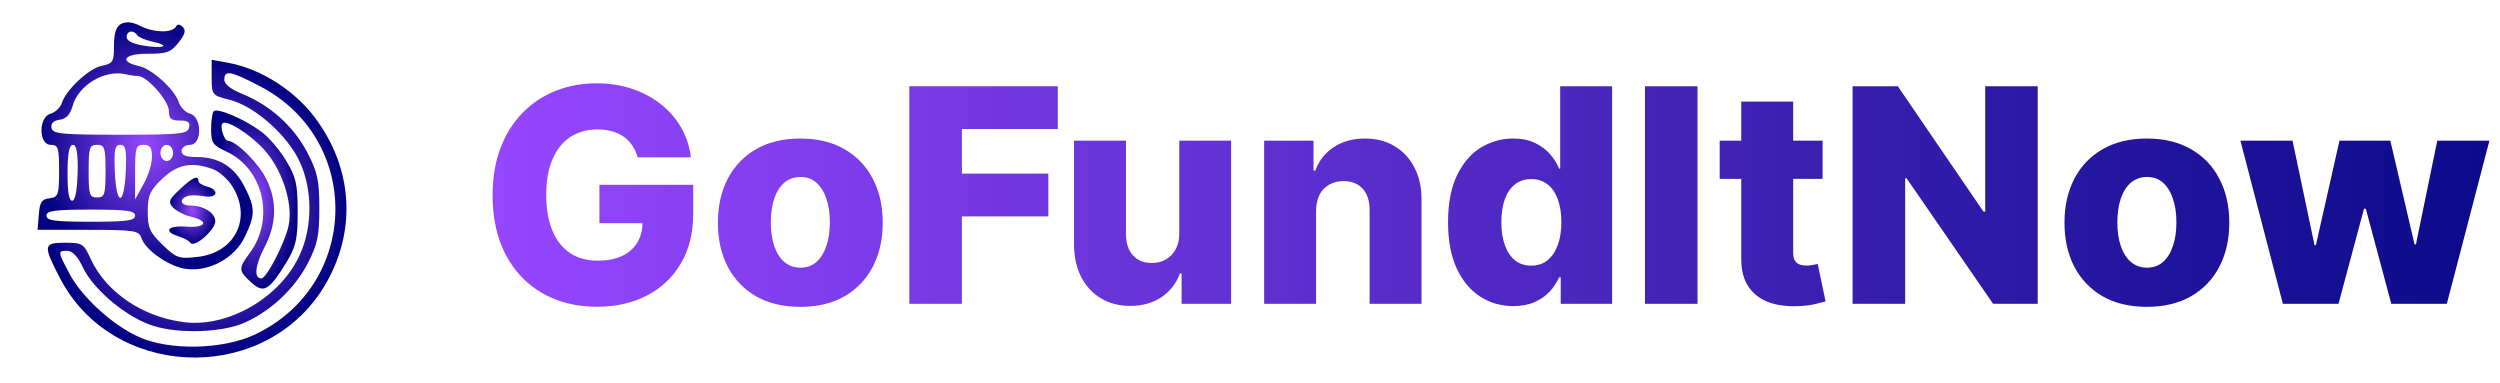 <svg width="209" height="32" viewBox="0 0 209 32" fill="none" xmlns="http://www.w3.org/2000/svg">
<path d="M10.129 1.992C9.705 2.229 9.529 2.771 9.529 3.82C9.529 5.173 9.458 5.308 8.47 5.511C7.411 5.748 5.505 7.507 5.152 8.658C5.011 9.03 4.588 9.402 4.235 9.504C3.211 9.774 3.211 12.109 4.235 12.109C4.87 12.109 4.941 12.346 4.941 14.274C4.941 16.271 4.87 16.474 4.164 16.575C3.494 16.643 3.317 16.913 3.247 17.928L3.141 19.214H7.376C11.258 19.214 11.611 19.282 11.823 19.891C12.141 20.872 13.976 22.192 15.423 22.462C17.364 22.801 19.623 21.616 20.47 19.789C21.352 17.962 21.352 17.387 20.435 15.594C19.588 13.936 18.282 13.124 16.411 13.124C15.564 13.124 15.176 12.989 15.176 12.617C15.176 12.346 15.494 12.109 15.882 12.109C16.905 12.109 16.905 9.774 15.882 9.504C15.529 9.402 15.105 8.996 14.964 8.59C14.611 7.474 12.705 5.748 11.576 5.511C9.882 5.139 10.411 4.462 12.388 4.496C13.976 4.496 14.294 4.361 14.929 3.549C15.458 2.906 15.564 2.534 15.282 2.263C14.999 1.992 14.823 1.992 14.682 2.263C14.329 2.771 12.847 2.737 11.717 2.162C11.046 1.823 10.552 1.789 10.129 1.992ZM11.47 2.94C11.576 3.109 12.141 3.346 12.741 3.481C14.294 3.82 13.729 4.09 12.035 3.82C11.152 3.684 10.588 3.413 10.588 3.109C10.588 2.568 11.152 2.466 11.47 2.94ZM11.541 6.357C12.282 6.357 14.117 8.421 14.117 9.267C14.117 9.91 14.294 10.079 15.035 10.079C15.705 10.079 15.917 10.214 15.811 10.654C15.705 11.195 15.141 11.263 10.058 11.263C5.082 11.263 4.411 11.195 4.305 10.688C4.235 10.316 4.482 10.079 4.976 10.011C5.541 9.944 5.858 9.571 6.07 8.861C6.529 7.169 8.647 5.85 10.411 6.188C10.799 6.289 11.294 6.357 11.541 6.357ZM6.494 14.376C6.458 15.763 6.317 16.677 6.07 16.778C5.788 16.846 5.647 16.169 5.647 14.511C5.647 12.819 5.788 12.109 6.105 12.109C6.388 12.109 6.529 12.786 6.494 14.376ZM8.823 14.308C8.823 16.271 8.752 16.508 8.117 16.508C7.482 16.508 7.411 16.271 7.411 14.308C7.411 12.346 7.482 12.109 8.117 12.109C8.752 12.109 8.823 12.346 8.823 14.308ZM10.517 14.308C10.376 17.252 9.741 17.286 9.599 14.376C9.529 12.481 9.599 12.109 10.058 12.109C10.517 12.109 10.588 12.481 10.517 14.308ZM12.705 13.124C12.705 13.699 12.388 14.714 11.999 15.391L11.294 16.677V14.376C11.294 12.346 11.364 12.109 11.999 12.109C12.564 12.109 12.705 12.346 12.705 13.124ZM14.47 12.786C14.47 13.158 14.223 13.462 13.941 13.462C13.658 13.462 13.411 13.158 13.411 12.786C13.411 12.414 13.658 12.109 13.941 12.109C14.223 12.109 14.47 12.414 14.47 12.786ZM17.788 14.139C18.282 14.308 19.023 14.951 19.411 15.56C21.105 18.233 19.658 21.143 16.482 21.481C14.964 21.65 14.752 21.583 13.588 20.466C12.529 19.451 12.352 19.045 12.352 17.692C12.352 16.338 12.529 15.932 13.552 14.951C14.823 13.733 16.058 13.496 17.788 14.139ZM11.294 18.03C11.294 18.436 10.658 18.538 7.588 18.538C4.517 18.538 3.882 18.436 3.882 18.03C3.882 17.624 4.517 17.523 7.588 17.523C10.658 17.523 11.294 17.624 11.294 18.03Z" fill="url(#paint0_radial_2906_16209)"/>
<path d="M15.034 15.831C14.151 16.643 14.045 16.88 14.434 17.32C14.716 17.624 15.422 17.996 16.022 18.132C17.539 18.504 17.186 19.079 15.528 18.944C14.01 18.842 13.622 19.35 14.928 19.756C15.351 19.891 15.81 20.128 15.916 20.297C16.233 20.771 17.998 19.214 17.998 18.504C17.998 17.793 17.01 17.184 15.916 17.184C15.104 17.184 14.928 16.677 15.633 16.406C15.88 16.305 16.516 16.305 17.045 16.406C18.175 16.609 18.386 15.865 17.292 15.594C16.904 15.493 16.586 15.29 16.586 15.12C16.586 14.613 16.092 14.816 15.034 15.831Z" fill="url(#paint1_radial_2906_16209)"/>
<path d="M17.696 6.489C17.696 7.944 17.731 7.978 19.213 8.35C21.331 8.891 24.084 11.361 25.072 13.56C26.131 15.861 26.131 18.974 25.072 21.275C23.484 24.861 19.037 27.433 15.331 26.925C11.908 26.485 8.872 24.421 7.602 21.681C7.002 20.361 6.896 20.293 5.449 20.293C3.613 20.293 3.578 20.497 5.025 23.271C9.331 31.56 21.578 32.203 26.802 24.421C29.731 19.989 29.696 14.643 26.625 10.245C24.896 7.707 21.896 5.745 19.002 5.237L17.696 5V6.489ZM21.649 7.166C30.331 11.598 30.119 23.812 21.296 27.974C18.613 29.226 14.202 29.327 11.625 28.177C9.437 27.196 6.896 24.895 5.837 22.933C4.813 21.004 4.813 20.97 5.625 20.97C6.049 20.97 6.508 21.444 6.931 22.357C7.813 24.218 10.602 26.553 12.79 27.23C14.978 27.94 18.719 27.805 20.555 26.925C22.707 25.944 24.649 24.083 25.707 22.053C26.555 20.429 26.696 19.684 26.696 17.418C26.696 15.151 26.555 14.406 25.707 12.782C24.578 10.583 22.566 8.79 20.308 7.876C19.319 7.47 18.755 7.064 18.755 6.658C18.755 5.846 19.249 5.914 21.649 7.166Z" fill="url(#paint2_radial_2906_16209)"/>
<path d="M17.86 9.301C17.754 9.436 17.648 10.079 17.648 10.79C17.648 11.94 17.79 12.143 18.884 12.651C22.025 14.072 23.013 18.301 20.86 21.177C19.907 22.463 19.943 22.632 21.001 23.613C22.06 24.561 22.484 24.29 23.931 21.955C24.743 20.602 24.884 20.027 24.884 17.692C24.884 15.357 24.743 14.782 23.895 13.395C23.366 12.515 22.413 11.399 21.778 10.959C20.401 9.944 18.178 8.997 17.86 9.301ZM22.025 12.448C23.543 14.072 24.495 16.914 24.143 18.775C23.895 20.128 22.307 23.275 21.848 23.275C21.213 23.275 21.319 22.192 22.096 20.703C23.119 18.775 23.19 16.846 22.272 14.985C21.672 13.7 19.731 11.771 19.06 11.771C18.743 11.771 18.354 10.553 18.601 10.316C18.919 9.978 20.825 11.162 22.025 12.448Z" fill="url(#paint3_radial_2906_16209)"/>
<path d="M53.308 13.152C53.207 12.78 53.059 12.451 52.864 12.167C52.669 11.877 52.429 11.631 52.145 11.43C51.861 11.229 51.535 11.078 51.168 10.977C50.801 10.871 50.399 10.818 49.961 10.818C49.079 10.818 48.316 11.031 47.67 11.457C47.031 11.883 46.537 12.504 46.188 13.321C45.839 14.132 45.664 15.117 45.664 16.277C45.664 17.443 45.833 18.438 46.17 19.26C46.508 20.083 46.996 20.71 47.635 21.142C48.274 21.575 49.05 21.791 49.961 21.791C50.766 21.791 51.447 21.66 52.003 21.4C52.565 21.134 52.991 20.758 53.281 20.273C53.571 19.787 53.716 19.216 53.716 18.559L54.533 18.657H50.112V15.452H57.951V17.858C57.951 19.485 57.605 20.879 56.912 22.039C56.226 23.199 55.279 24.09 54.071 24.711C52.87 25.333 51.488 25.644 49.925 25.644C48.191 25.644 46.667 25.268 45.353 24.516C44.039 23.765 43.016 22.693 42.282 21.302C41.548 19.906 41.181 18.248 41.181 16.331C41.181 14.839 41.403 13.517 41.847 12.362C42.291 11.202 42.909 10.22 43.702 9.415C44.501 8.61 45.424 8 46.472 7.586C47.526 7.172 48.659 6.965 49.872 6.965C50.926 6.965 51.905 7.116 52.811 7.417C53.722 7.719 54.527 8.145 55.225 8.696C55.93 9.246 56.501 9.9 56.939 10.658C57.377 11.415 57.649 12.247 57.756 13.152H53.308ZM66.906 25.652C65.474 25.652 64.243 25.36 63.213 24.774C62.189 24.182 61.399 23.359 60.843 22.305C60.292 21.246 60.017 20.018 60.017 18.621C60.017 17.218 60.292 15.99 60.843 14.937C61.399 13.877 62.189 13.055 63.213 12.469C64.243 11.877 65.474 11.581 66.906 11.581C68.339 11.581 69.567 11.877 70.591 12.469C71.621 13.055 72.411 13.877 72.961 14.937C73.517 15.99 73.796 17.218 73.796 18.621C73.796 20.018 73.517 21.246 72.961 22.305C72.411 23.359 71.621 24.182 70.591 24.774C69.567 25.36 68.339 25.652 66.906 25.652ZM66.933 22.377C67.454 22.377 67.895 22.217 68.256 21.897C68.617 21.578 68.892 21.134 69.082 20.566C69.277 19.997 69.375 19.34 69.375 18.595C69.375 17.837 69.277 17.174 69.082 16.606C68.892 16.038 68.617 15.594 68.256 15.274C67.895 14.955 67.454 14.795 66.933 14.795C66.395 14.795 65.939 14.955 65.566 15.274C65.199 15.594 64.918 16.038 64.723 16.606C64.533 17.174 64.439 17.837 64.439 18.595C64.439 19.34 64.533 19.997 64.723 20.566C64.918 21.134 65.199 21.578 65.566 21.897C65.939 22.217 66.395 22.377 66.933 22.377ZM76.02 25.395V7.213H88.431V10.782H80.414V14.511H87.641V18.089H80.414V25.395H76.02ZM98.587 19.509V11.759H102.919V25.395H98.782V22.856H98.64C98.338 23.691 97.824 24.353 97.096 24.845C96.374 25.33 95.501 25.573 94.477 25.573C93.547 25.573 92.731 25.36 92.026 24.933C91.322 24.507 90.775 23.912 90.384 23.149C89.993 22.38 89.795 21.48 89.789 20.45V11.759H94.13V19.598C94.136 20.338 94.332 20.921 94.716 21.347C95.101 21.773 95.625 21.986 96.288 21.986C96.72 21.986 97.108 21.891 97.451 21.702C97.8 21.506 98.075 21.225 98.276 20.858C98.484 20.486 98.587 20.036 98.587 19.509ZM110.024 17.618V25.395H105.683V11.759H109.811V14.262H109.962C110.264 13.428 110.779 12.774 111.507 12.3C112.235 11.821 113.102 11.581 114.108 11.581C115.067 11.581 115.898 11.797 116.602 12.229C117.313 12.655 117.863 13.253 118.254 14.023C118.65 14.786 118.846 15.68 118.84 16.704V25.395H114.498V17.556C114.504 16.798 114.312 16.206 113.921 15.78C113.537 15.354 113.001 15.141 112.314 15.141C111.859 15.141 111.456 15.242 111.107 15.443C110.764 15.638 110.497 15.919 110.308 16.286C110.125 16.653 110.03 17.097 110.024 17.618ZM126.508 25.59C125.502 25.59 124.587 25.33 123.765 24.809C122.942 24.288 122.285 23.507 121.794 22.465C121.303 21.424 121.057 20.131 121.057 18.586C121.057 16.982 121.311 15.662 121.82 14.626C122.329 13.591 122.995 12.824 123.818 12.327C124.647 11.83 125.537 11.581 126.49 11.581C127.206 11.581 127.819 11.705 128.328 11.954C128.837 12.197 129.257 12.51 129.589 12.895C129.92 13.28 130.171 13.679 130.343 14.094H130.432V7.213H134.773V25.395H130.476V23.184H130.343C130.16 23.605 129.899 23.998 129.562 24.365C129.225 24.732 128.801 25.028 128.292 25.253C127.789 25.478 127.194 25.59 126.508 25.59ZM128.017 22.208C128.544 22.208 128.994 22.06 129.367 21.764C129.739 21.462 130.026 21.039 130.228 20.494C130.429 19.95 130.53 19.311 130.53 18.577C130.53 17.831 130.429 17.189 130.228 16.65C130.032 16.112 129.745 15.697 129.367 15.407C128.994 15.117 128.544 14.972 128.017 14.972C127.479 14.972 127.023 15.12 126.65 15.416C126.277 15.712 125.993 16.13 125.798 16.668C125.608 17.207 125.514 17.843 125.514 18.577C125.514 19.311 125.611 19.95 125.807 20.494C126.002 21.039 126.283 21.462 126.65 21.764C127.023 22.06 127.479 22.208 128.017 22.208ZM141.913 7.213V25.395H137.519V7.213H141.913ZM152.369 11.759V14.955H143.766V11.759H152.369ZM145.569 8.492H149.91V21.107C149.91 21.373 149.951 21.589 150.034 21.755C150.123 21.915 150.25 22.03 150.416 22.101C150.582 22.166 150.78 22.199 151.011 22.199C151.176 22.199 151.351 22.184 151.535 22.155C151.724 22.119 151.866 22.09 151.961 22.066L152.618 25.2C152.41 25.259 152.118 25.333 151.739 25.422C151.366 25.51 150.919 25.567 150.398 25.59C149.38 25.638 148.507 25.519 147.779 25.235C147.057 24.945 146.504 24.495 146.119 23.886C145.74 23.276 145.557 22.51 145.569 21.586V8.492ZM170.351 7.213V25.395H166.622L159.387 14.901H159.272V25.395H154.877V7.213H158.659L165.815 17.689H165.965V7.213H170.351ZM179.48 25.652C178.047 25.652 176.816 25.36 175.787 24.774C174.763 24.182 173.973 23.359 173.416 22.305C172.866 21.246 172.591 20.018 172.591 18.621C172.591 17.218 172.866 15.99 173.416 14.937C173.973 13.877 174.763 13.055 175.787 12.469C176.816 11.877 178.047 11.581 179.48 11.581C180.912 11.581 182.14 11.877 183.164 12.469C184.194 13.055 184.984 13.877 185.534 14.937C186.091 15.99 186.369 17.218 186.369 18.621C186.369 20.018 186.091 21.246 185.534 22.305C184.984 23.359 184.194 24.182 183.164 24.774C182.14 25.36 180.912 25.652 179.48 25.652ZM179.506 22.377C180.027 22.377 180.468 22.217 180.829 21.897C181.19 21.578 181.465 21.134 181.655 20.566C181.85 19.997 181.948 19.34 181.948 18.595C181.948 17.837 181.85 17.174 181.655 16.606C181.465 16.038 181.19 15.594 180.829 15.274C180.468 14.955 180.027 14.795 179.506 14.795C178.968 14.795 178.512 14.955 178.139 15.274C177.772 15.594 177.491 16.038 177.296 16.606C177.106 17.174 177.012 17.837 177.012 18.595C177.012 19.34 177.106 19.997 177.296 20.566C177.491 21.134 177.772 21.578 178.139 21.897C178.512 22.217 178.968 22.377 179.506 22.377ZM190.848 25.395L187.297 11.759H191.656L193.493 20.494H193.609L195.58 11.759H199.832L201.856 20.432H201.972L203.756 11.759H208.115L204.555 25.395H199.912L197.781 17.449H197.631L195.5 25.395H190.848Z" fill="url(#paint4_linear_2906_16209)"/>
<defs>
<radialGradient id="paint0_radial_2906_16209" cx="0" cy="0" r="1" gradientUnits="userSpaceOnUse" gradientTransform="translate(12.134 12.193) rotate(-90) scale(10.327 8.993)">
<stop stop-color="#9747FF"/>
<stop offset="1" stop-color="#030381"/>
</radialGradient>
<radialGradient id="paint1_radial_2906_16209" cx="0" cy="0" r="1" gradientUnits="userSpaceOnUse" gradientTransform="translate(16.074 17.619) rotate(-90) scale(2.766 1.937)">
<stop stop-color="#9747FF"/>
<stop offset="1" stop-color="#030381"/>
</radialGradient>
<radialGradient id="paint2_radial_2906_16209" cx="0" cy="0" r="1" gradientUnits="userSpaceOnUse" gradientTransform="translate(16.482 17.446) rotate(-90) scale(12.446 12.482)">
<stop stop-color="#9747FF"/>
<stop offset="1" stop-color="#030381"/>
</radialGradient>
<radialGradient id="paint3_radial_2906_16209" cx="0" cy="0" r="1" gradientUnits="userSpaceOnUse" gradientTransform="translate(21.266 16.684) rotate(-90) scale(7.44 3.618)">
<stop stop-color="#9747FF"/>
<stop offset="1" stop-color="#030381"/>
</radialGradient>
<linearGradient id="paint4_linear_2906_16209" x1="40" y1="16.395" x2="209" y2="16.395" gradientUnits="userSpaceOnUse">
<stop stop-color="#9747FF"/>
<stop offset="1" stop-color="#0A0A89"/>
</linearGradient>
</defs>
</svg>
